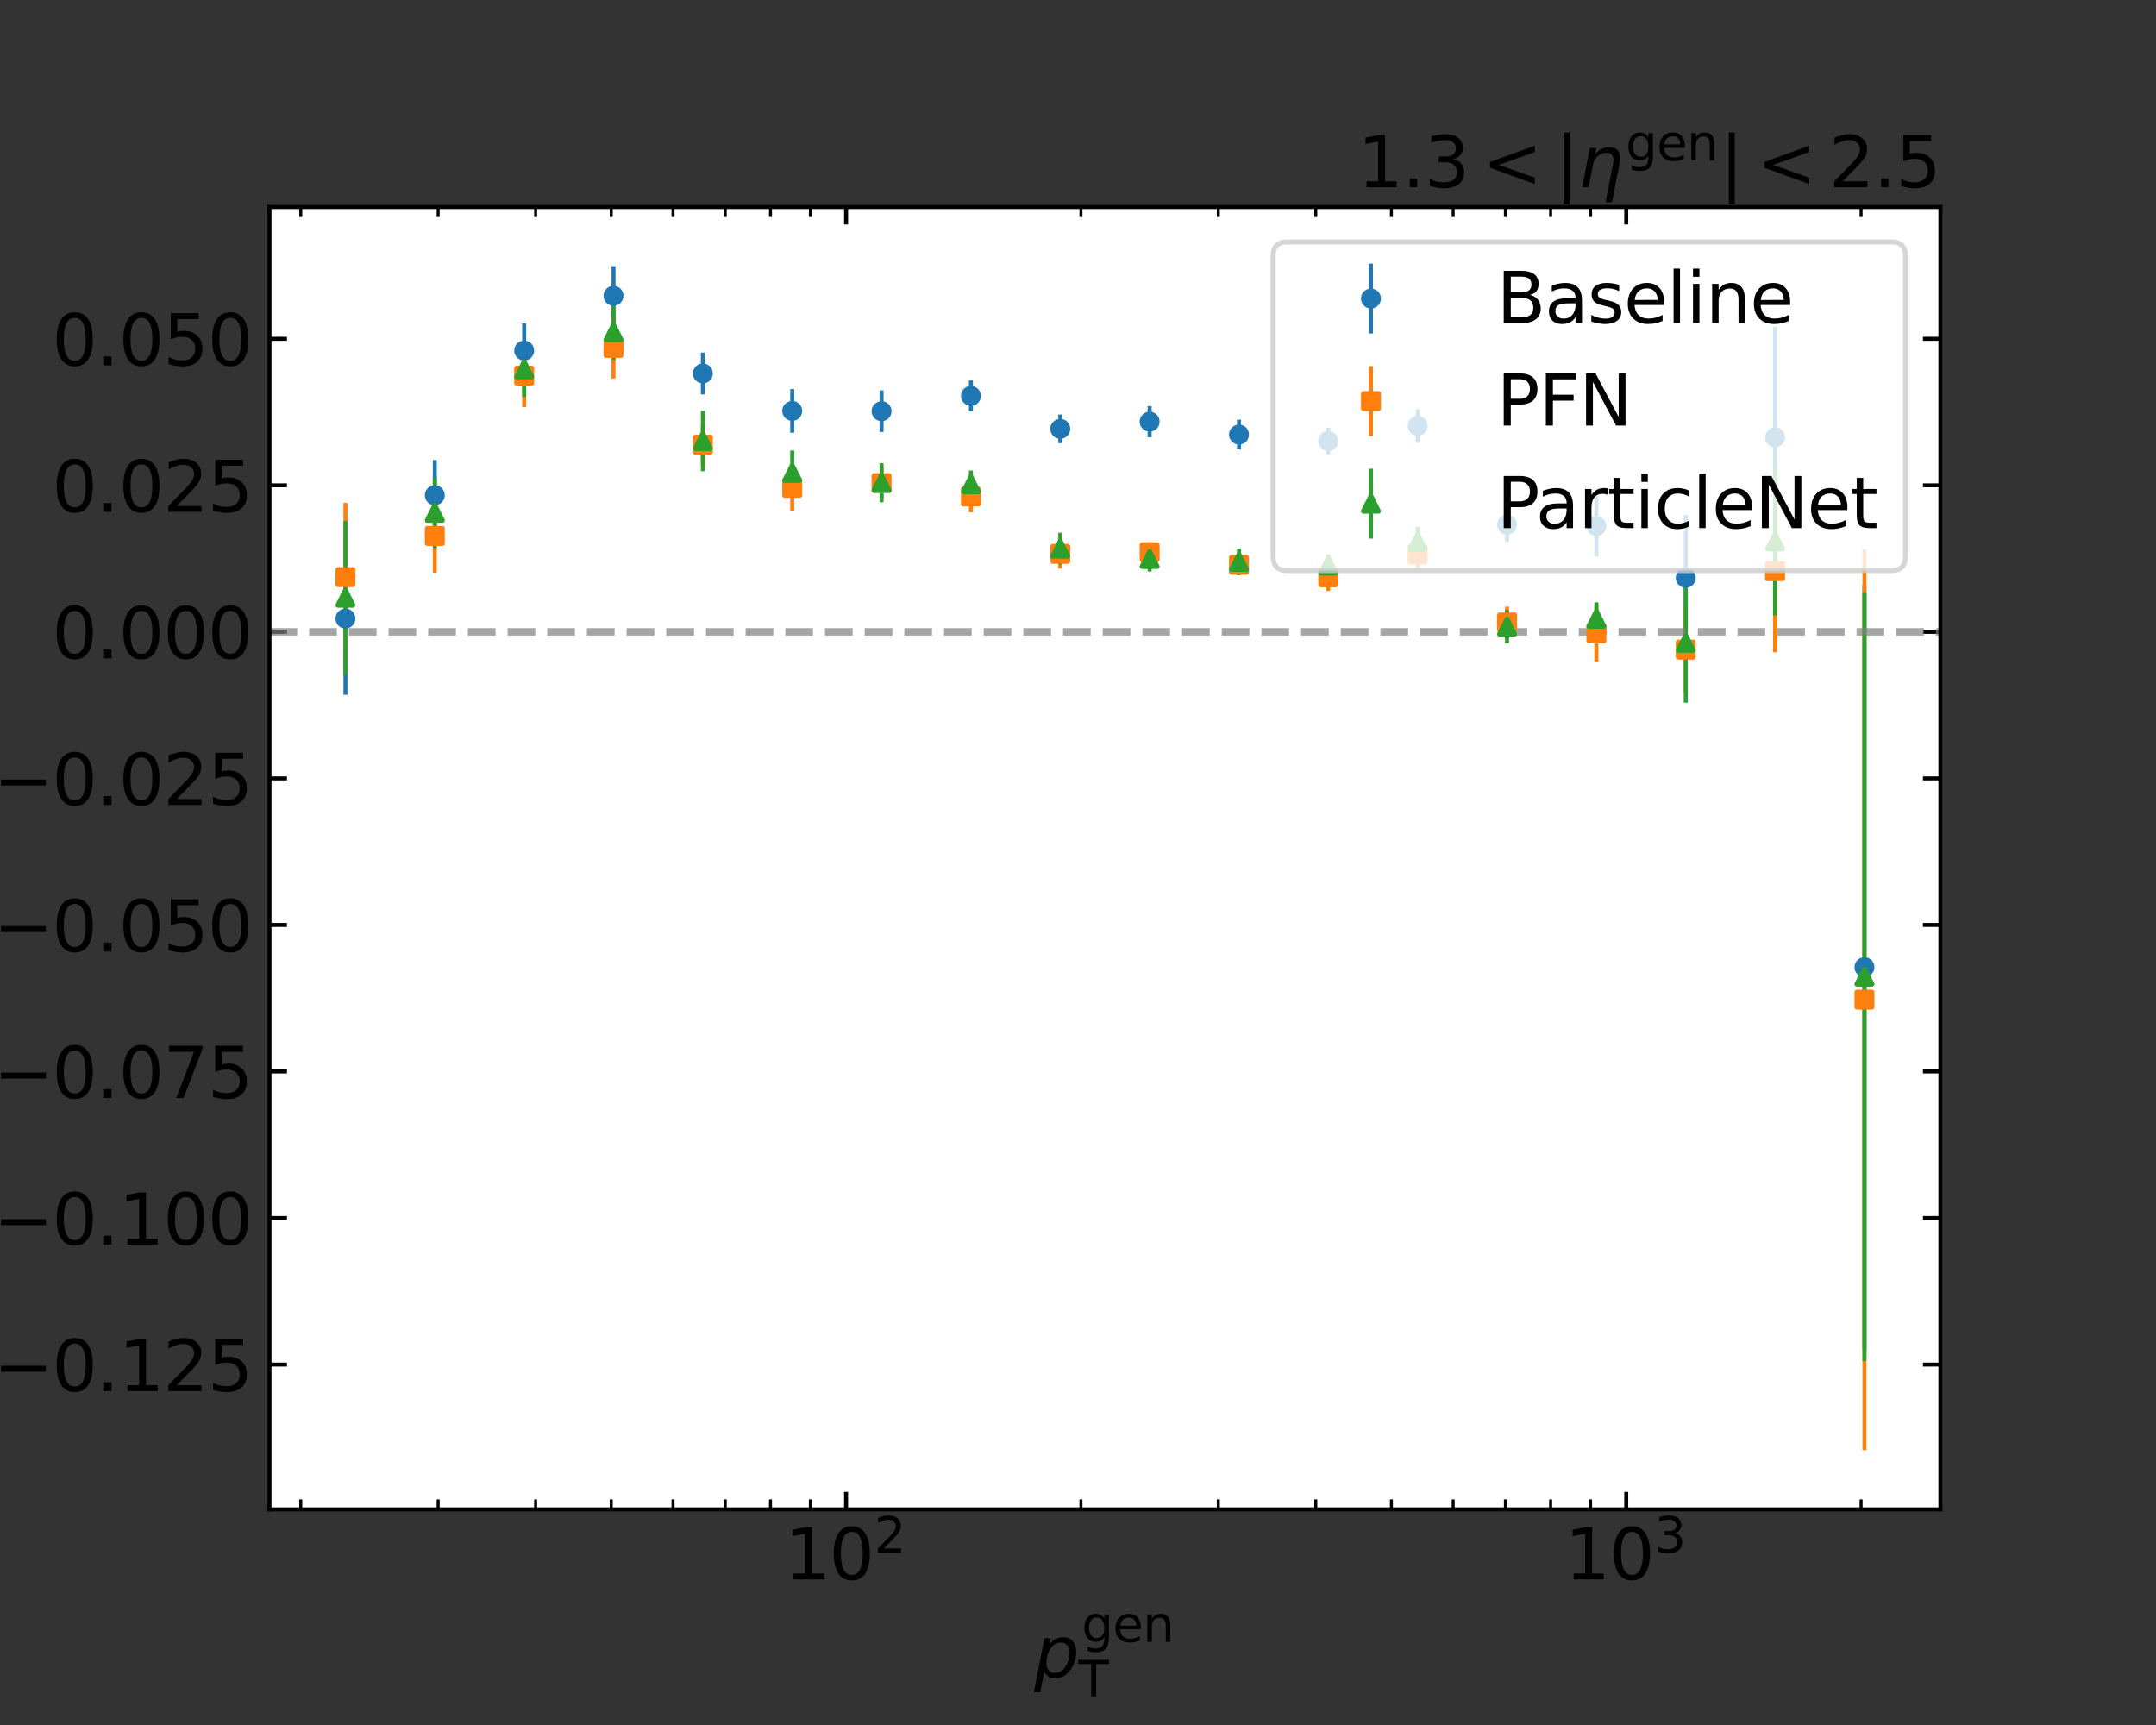<?xml version="1.0" encoding="utf-8" standalone="no"?>
<!DOCTYPE svg PUBLIC "-//W3C//DTD SVG 1.1//EN"
  "http://www.w3.org/Graphics/SVG/1.1/DTD/svg11.dtd">
<svg xmlns:xlink="http://www.w3.org/1999/xlink" width="432pt" height="345.6pt" viewBox="0 0 432 345.6" xmlns="http://www.w3.org/2000/svg" version="1.1">
 <rect x="0" y="0" width="432" height="345.6" fill="#333333" stroke="none"/>
 <defs>
  <style type="text/css">*{stroke-linejoin: round; stroke-linecap: butt}</style>
 </defs>
 <g id="figure_1">
  <g id="patch_1">
   <path d="M 0 345.6 
L 432 345.6 
L 432 0 
L 0 0 
L 0 345.6 
z
" style="fill: none"/>
  </g>
  <g id="axes_1">
   <g id="patch_2">
    <path d="M 54 302.4 
L 388.8 302.4 
L 388.8 41.472 
L 54 41.472 
z
" style="fill: #ffffff"/>
   </g>
   <g id="matplotlib.axis_1">
    <g id="xtick_1">
     <g id="line2d_1">
      <defs>
       <path id="m09bab85bec" d="M 0 0 
L 0 -3.5 
" style="stroke: #000000; stroke-width: 0.8"/>
      </defs>
      <g>
       <use xlink:href="#m09bab85bec" x="169.531" y="302.4" style="stroke: #000000; stroke-width: 0.8"/>
      </g>
     </g>
     <g id="line2d_2">
      <defs>
       <path id="mb0ff4ad915" d="M 0 0 
L 0 3.5 
" style="stroke: #000000; stroke-width: 0.8"/>
      </defs>
      <g>
       <use xlink:href="#mb0ff4ad915" x="169.531" y="41.472" style="stroke: #000000; stroke-width: 0.8"/>
      </g>
     </g>
     <g id="text_1">
      <!-- $\mathdefault{10^{2}}$ -->
      <g transform="translate(157.211 316.538)scale(0.14 -0.14)">
       <defs>
        <path id="DejaVuSans-31" d="M 794 531 
L 1825 531 
L 1825 4091 
L 703 3866 
L 703 4441 
L 1819 4666 
L 2450 4666 
L 2450 531 
L 3481 531 
L 3481 0 
L 794 0 
L 794 531 
z
" transform="scale(0.016)"/>
        <path id="DejaVuSans-30" d="M 2034 4250 
Q 1547 4250 1301 3770 
Q 1056 3291 1056 2328 
Q 1056 1369 1301 889 
Q 1547 409 2034 409 
Q 2525 409 2770 889 
Q 3016 1369 3016 2328 
Q 3016 3291 2770 3770 
Q 2525 4250 2034 4250 
z
M 2034 4750 
Q 2819 4750 3233 4129 
Q 3647 3509 3647 2328 
Q 3647 1150 3233 529 
Q 2819 -91 2034 -91 
Q 1250 -91 836 529 
Q 422 1150 422 2328 
Q 422 3509 836 4129 
Q 1250 4750 2034 4750 
z
" transform="scale(0.016)"/>
        <path id="DejaVuSans-32" d="M 1228 531 
L 3431 531 
L 3431 0 
L 469 0 
L 469 531 
Q 828 903 1448 1529 
Q 2069 2156 2228 2338 
Q 2531 2678 2651 2914 
Q 2772 3150 2772 3378 
Q 2772 3750 2511 3984 
Q 2250 4219 1831 4219 
Q 1534 4219 1204 4116 
Q 875 4013 500 3803 
L 500 4441 
Q 881 4594 1212 4672 
Q 1544 4750 1819 4750 
Q 2544 4750 2975 4387 
Q 3406 4025 3406 3419 
Q 3406 3131 3298 2873 
Q 3191 2616 2906 2266 
Q 2828 2175 2409 1742 
Q 1991 1309 1228 531 
z
" transform="scale(0.016)"/>
       </defs>
       <use xlink:href="#DejaVuSans-31" transform="translate(0 0.766)"/>
       <use xlink:href="#DejaVuSans-30" transform="translate(63.623 0.766)"/>
       <use xlink:href="#DejaVuSans-32" transform="translate(128.203 39.047)scale(0.7)"/>
      </g>
     </g>
    </g>
    <g id="xtick_2">
     <g id="line2d_3">
      <g>
       <use xlink:href="#m09bab85bec" x="325.853" y="302.4" style="stroke: #000000; stroke-width: 0.8"/>
      </g>
     </g>
     <g id="line2d_4">
      <g>
       <use xlink:href="#mb0ff4ad915" x="325.853" y="41.472" style="stroke: #000000; stroke-width: 0.8"/>
      </g>
     </g>
     <g id="text_2">
      <!-- $\mathdefault{10^{3}}$ -->
      <g transform="translate(313.533 316.538)scale(0.14 -0.14)">
       <defs>
        <path id="DejaVuSans-33" d="M 2597 2516 
Q 3050 2419 3304 2112 
Q 3559 1806 3559 1356 
Q 3559 666 3084 287 
Q 2609 -91 1734 -91 
Q 1441 -91 1130 -33 
Q 819 25 488 141 
L 488 750 
Q 750 597 1062 519 
Q 1375 441 1716 441 
Q 2309 441 2620 675 
Q 2931 909 2931 1356 
Q 2931 1769 2642 2001 
Q 2353 2234 1838 2234 
L 1294 2234 
L 1294 2753 
L 1863 2753 
Q 2328 2753 2575 2939 
Q 2822 3125 2822 3475 
Q 2822 3834 2567 4026 
Q 2313 4219 1838 4219 
Q 1578 4219 1281 4162 
Q 984 4106 628 3988 
L 628 4550 
Q 988 4650 1302 4700 
Q 1616 4750 1894 4750 
Q 2613 4750 3031 4423 
Q 3450 4097 3450 3541 
Q 3450 3153 3228 2886 
Q 3006 2619 2597 2516 
z
" transform="scale(0.016)"/>
       </defs>
       <use xlink:href="#DejaVuSans-31" transform="translate(0 0.766)"/>
       <use xlink:href="#DejaVuSans-30" transform="translate(63.623 0.766)"/>
       <use xlink:href="#DejaVuSans-33" transform="translate(128.203 39.047)scale(0.7)"/>
      </g>
     </g>
    </g>
    <g id="xtick_3">
     <g id="line2d_5">
      <defs>
       <path id="mc25a2bbc86" d="M 0 0 
L 0 -2 
" style="stroke: #000000; stroke-width: 0.6"/>
      </defs>
      <g>
       <use xlink:href="#mc25a2bbc86" x="60.266" y="302.4" style="stroke: #000000; stroke-width: 0.6"/>
      </g>
     </g>
     <g id="line2d_6">
      <defs>
       <path id="m1d272d5f78" d="M 0 0 
L 0 2 
" style="stroke: #000000; stroke-width: 0.6"/>
      </defs>
      <g>
       <use xlink:href="#m1d272d5f78" x="60.266" y="41.472" style="stroke: #000000; stroke-width: 0.6"/>
      </g>
     </g>
    </g>
    <g id="xtick_4">
     <g id="line2d_7">
      <g>
       <use xlink:href="#mc25a2bbc86" x="87.793" y="302.4" style="stroke: #000000; stroke-width: 0.6"/>
      </g>
     </g>
     <g id="line2d_8">
      <g>
       <use xlink:href="#m1d272d5f78" x="87.793" y="41.472" style="stroke: #000000; stroke-width: 0.6"/>
      </g>
     </g>
    </g>
    <g id="xtick_5">
     <g id="line2d_9">
      <g>
       <use xlink:href="#mc25a2bbc86" x="107.324" y="302.4" style="stroke: #000000; stroke-width: 0.6"/>
      </g>
     </g>
     <g id="line2d_10">
      <g>
       <use xlink:href="#m1d272d5f78" x="107.324" y="41.472" style="stroke: #000000; stroke-width: 0.6"/>
      </g>
     </g>
    </g>
    <g id="xtick_6">
     <g id="line2d_11">
      <g>
       <use xlink:href="#mc25a2bbc86" x="122.473" y="302.4" style="stroke: #000000; stroke-width: 0.6"/>
      </g>
     </g>
     <g id="line2d_12">
      <g>
       <use xlink:href="#m1d272d5f78" x="122.473" y="41.472" style="stroke: #000000; stroke-width: 0.6"/>
      </g>
     </g>
    </g>
    <g id="xtick_7">
     <g id="line2d_13">
      <g>
       <use xlink:href="#mc25a2bbc86" x="134.851" y="302.4" style="stroke: #000000; stroke-width: 0.6"/>
      </g>
     </g>
     <g id="line2d_14">
      <g>
       <use xlink:href="#m1d272d5f78" x="134.851" y="41.472" style="stroke: #000000; stroke-width: 0.6"/>
      </g>
     </g>
    </g>
    <g id="xtick_8">
     <g id="line2d_15">
      <g>
       <use xlink:href="#mc25a2bbc86" x="145.316" y="302.4" style="stroke: #000000; stroke-width: 0.6"/>
      </g>
     </g>
     <g id="line2d_16">
      <g>
       <use xlink:href="#m1d272d5f78" x="145.316" y="41.472" style="stroke: #000000; stroke-width: 0.6"/>
      </g>
     </g>
    </g>
    <g id="xtick_9">
     <g id="line2d_17">
      <g>
       <use xlink:href="#mc25a2bbc86" x="154.382" y="302.4" style="stroke: #000000; stroke-width: 0.6"/>
      </g>
     </g>
     <g id="line2d_18">
      <g>
       <use xlink:href="#m1d272d5f78" x="154.382" y="41.472" style="stroke: #000000; stroke-width: 0.6"/>
      </g>
     </g>
    </g>
    <g id="xtick_10">
     <g id="line2d_19">
      <g>
       <use xlink:href="#mc25a2bbc86" x="162.378" y="302.4" style="stroke: #000000; stroke-width: 0.6"/>
      </g>
     </g>
     <g id="line2d_20">
      <g>
       <use xlink:href="#m1d272d5f78" x="162.378" y="41.472" style="stroke: #000000; stroke-width: 0.6"/>
      </g>
     </g>
    </g>
    <g id="xtick_11">
     <g id="line2d_21">
      <g>
       <use xlink:href="#mc25a2bbc86" x="216.588" y="302.4" style="stroke: #000000; stroke-width: 0.6"/>
      </g>
     </g>
     <g id="line2d_22">
      <g>
       <use xlink:href="#m1d272d5f78" x="216.588" y="41.472" style="stroke: #000000; stroke-width: 0.6"/>
      </g>
     </g>
    </g>
    <g id="xtick_12">
     <g id="line2d_23">
      <g>
       <use xlink:href="#mc25a2bbc86" x="244.115" y="302.4" style="stroke: #000000; stroke-width: 0.6"/>
      </g>
     </g>
     <g id="line2d_24">
      <g>
       <use xlink:href="#m1d272d5f78" x="244.115" y="41.472" style="stroke: #000000; stroke-width: 0.6"/>
      </g>
     </g>
    </g>
    <g id="xtick_13">
     <g id="line2d_25">
      <g>
       <use xlink:href="#mc25a2bbc86" x="263.646" y="302.4" style="stroke: #000000; stroke-width: 0.6"/>
      </g>
     </g>
     <g id="line2d_26">
      <g>
       <use xlink:href="#m1d272d5f78" x="263.646" y="41.472" style="stroke: #000000; stroke-width: 0.6"/>
      </g>
     </g>
    </g>
    <g id="xtick_14">
     <g id="line2d_27">
      <g>
       <use xlink:href="#mc25a2bbc86" x="278.795" y="302.4" style="stroke: #000000; stroke-width: 0.6"/>
      </g>
     </g>
     <g id="line2d_28">
      <g>
       <use xlink:href="#m1d272d5f78" x="278.795" y="41.472" style="stroke: #000000; stroke-width: 0.6"/>
      </g>
     </g>
    </g>
    <g id="xtick_15">
     <g id="line2d_29">
      <g>
       <use xlink:href="#mc25a2bbc86" x="291.173" y="302.4" style="stroke: #000000; stroke-width: 0.6"/>
      </g>
     </g>
     <g id="line2d_30">
      <g>
       <use xlink:href="#m1d272d5f78" x="291.173" y="41.472" style="stroke: #000000; stroke-width: 0.6"/>
      </g>
     </g>
    </g>
    <g id="xtick_16">
     <g id="line2d_31">
      <g>
       <use xlink:href="#mc25a2bbc86" x="301.638" y="302.4" style="stroke: #000000; stroke-width: 0.6"/>
      </g>
     </g>
     <g id="line2d_32">
      <g>
       <use xlink:href="#m1d272d5f78" x="301.638" y="41.472" style="stroke: #000000; stroke-width: 0.6"/>
      </g>
     </g>
    </g>
    <g id="xtick_17">
     <g id="line2d_33">
      <g>
       <use xlink:href="#mc25a2bbc86" x="310.704" y="302.4" style="stroke: #000000; stroke-width: 0.6"/>
      </g>
     </g>
     <g id="line2d_34">
      <g>
       <use xlink:href="#m1d272d5f78" x="310.704" y="41.472" style="stroke: #000000; stroke-width: 0.6"/>
      </g>
     </g>
    </g>
    <g id="xtick_18">
     <g id="line2d_35">
      <g>
       <use xlink:href="#mc25a2bbc86" x="318.7" y="302.4" style="stroke: #000000; stroke-width: 0.6"/>
      </g>
     </g>
     <g id="line2d_36">
      <g>
       <use xlink:href="#m1d272d5f78" x="318.7" y="41.472" style="stroke: #000000; stroke-width: 0.6"/>
      </g>
     </g>
    </g>
    <g id="xtick_19">
     <g id="line2d_37">
      <g>
       <use xlink:href="#mc25a2bbc86" x="372.91" y="302.4" style="stroke: #000000; stroke-width: 0.6"/>
      </g>
     </g>
     <g id="line2d_38">
      <g>
       <use xlink:href="#m1d272d5f78" x="372.91" y="41.472" style="stroke: #000000; stroke-width: 0.6"/>
      </g>
     </g>
    </g>
    <g id="text_3">
     <!-- $p_\mathrm{T}^\mathrm{gen}$ -->
     <g transform="translate(207.19 336.049)scale(0.14 -0.14)">
      <defs>
       <path id="DejaVuSans-Oblique-70" d="M 3175 2156 
Q 3175 2616 2975 2859 
Q 2775 3103 2400 3103 
Q 2144 3103 1911 2972 
Q 1678 2841 1497 2591 
Q 1319 2344 1212 1994 
Q 1106 1644 1106 1300 
Q 1106 863 1306 627 
Q 1506 391 1875 391 
Q 2147 391 2380 519 
Q 2613 647 2778 891 
Q 2956 1147 3065 1494 
Q 3175 1841 3175 2156 
z
M 1394 2969 
Q 1625 3272 1939 3428 
Q 2253 3584 2638 3584 
Q 3175 3584 3472 3232 
Q 3769 2881 3769 2247 
Q 3769 1728 3584 1258 
Q 3400 788 3053 416 
Q 2822 169 2531 39 
Q 2241 -91 1919 -91 
Q 1547 -91 1294 64 
Q 1041 219 916 525 
L 556 -1331 
L -19 -1331 
L 922 3500 
L 1497 3500 
L 1394 2969 
z
" transform="scale(0.016)"/>
       <path id="DejaVuSans-67" d="M 2906 1791 
Q 2906 2416 2648 2759 
Q 2391 3103 1925 3103 
Q 1463 3103 1205 2759 
Q 947 2416 947 1791 
Q 947 1169 1205 825 
Q 1463 481 1925 481 
Q 2391 481 2648 825 
Q 2906 1169 2906 1791 
z
M 3481 434 
Q 3481 -459 3084 -895 
Q 2688 -1331 1869 -1331 
Q 1566 -1331 1297 -1286 
Q 1028 -1241 775 -1147 
L 775 -588 
Q 1028 -725 1275 -790 
Q 1522 -856 1778 -856 
Q 2344 -856 2625 -561 
Q 2906 -266 2906 331 
L 2906 616 
Q 2728 306 2450 153 
Q 2172 0 1784 0 
Q 1141 0 747 490 
Q 353 981 353 1791 
Q 353 2603 747 3093 
Q 1141 3584 1784 3584 
Q 2172 3584 2450 3431 
Q 2728 3278 2906 2969 
L 2906 3500 
L 3481 3500 
L 3481 434 
z
" transform="scale(0.016)"/>
       <path id="DejaVuSans-65" d="M 3597 1894 
L 3597 1613 
L 953 1613 
Q 991 1019 1311 708 
Q 1631 397 2203 397 
Q 2534 397 2845 478 
Q 3156 559 3463 722 
L 3463 178 
Q 3153 47 2828 -22 
Q 2503 -91 2169 -91 
Q 1331 -91 842 396 
Q 353 884 353 1716 
Q 353 2575 817 3079 
Q 1281 3584 2069 3584 
Q 2775 3584 3186 3129 
Q 3597 2675 3597 1894 
z
M 3022 2063 
Q 3016 2534 2758 2815 
Q 2500 3097 2075 3097 
Q 1594 3097 1305 2825 
Q 1016 2553 972 2059 
L 3022 2063 
z
" transform="scale(0.016)"/>
       <path id="DejaVuSans-6e" d="M 3513 2113 
L 3513 0 
L 2938 0 
L 2938 2094 
Q 2938 2591 2744 2837 
Q 2550 3084 2163 3084 
Q 1697 3084 1428 2787 
Q 1159 2491 1159 1978 
L 1159 0 
L 581 0 
L 581 3500 
L 1159 3500 
L 1159 2956 
Q 1366 3272 1645 3428 
Q 1925 3584 2291 3584 
Q 2894 3584 3203 3211 
Q 3513 2838 3513 2113 
z
" transform="scale(0.016)"/>
       <path id="DejaVuSans-54" d="M -19 4666 
L 3928 4666 
L 3928 4134 
L 2272 4134 
L 2272 0 
L 1638 0 
L 1638 4134 
L -19 4134 
L -19 4666 
z
" transform="scale(0.016)"/>
      </defs>
      <use xlink:href="#DejaVuSans-Oblique-70" transform="translate(0 0.052)"/>
      <use xlink:href="#DejaVuSans-67" transform="translate(68.126 50.8)scale(0.7)"/>
      <use xlink:href="#DejaVuSans-65" transform="translate(112.56 50.8)scale(0.7)"/>
      <use xlink:href="#DejaVuSans-6e" transform="translate(155.626 50.8)scale(0.7)"/>
      <use xlink:href="#DejaVuSans-54" transform="translate(63.477 -27.292)scale(0.7)"/>
     </g>
    </g>
   </g>
   <g id="matplotlib.axis_2">
    <g id="ytick_1">
     <g id="line2d_39">
      <defs>
       <path id="m3175c98151" d="M 0 0 
L 3.5 0 
" style="stroke: #000000; stroke-width: 0.8"/>
      </defs>
      <g>
       <use xlink:href="#m3175c98151" x="54" y="273.389" style="stroke: #000000; stroke-width: 0.8"/>
      </g>
     </g>
     <g id="line2d_40">
      <defs>
       <path id="m5fbaf0e16b" d="M 0 0 
L -3.5 0 
" style="stroke: #000000; stroke-width: 0.8"/>
      </defs>
      <g>
       <use xlink:href="#m5fbaf0e16b" x="388.8" y="273.389" style="stroke: #000000; stroke-width: 0.8"/>
      </g>
     </g>
     <g id="text_4">
      <!-- −0.125 -->
      <g transform="translate(-1.311 278.708)scale(0.14 -0.14)">
       <defs>
        <path id="DejaVuSans-2212" d="M 678 2272 
L 4684 2272 
L 4684 1741 
L 678 1741 
L 678 2272 
z
" transform="scale(0.016)"/>
        <path id="DejaVuSans-2e" d="M 684 794 
L 1344 794 
L 1344 0 
L 684 0 
L 684 794 
z
" transform="scale(0.016)"/>
        <path id="DejaVuSans-35" d="M 691 4666 
L 3169 4666 
L 3169 4134 
L 1269 4134 
L 1269 2991 
Q 1406 3038 1543 3061 
Q 1681 3084 1819 3084 
Q 2600 3084 3056 2656 
Q 3513 2228 3513 1497 
Q 3513 744 3044 326 
Q 2575 -91 1722 -91 
Q 1428 -91 1123 -41 
Q 819 9 494 109 
L 494 744 
Q 775 591 1075 516 
Q 1375 441 1709 441 
Q 2250 441 2565 725 
Q 2881 1009 2881 1497 
Q 2881 1984 2565 2268 
Q 2250 2553 1709 2553 
Q 1456 2553 1204 2497 
Q 953 2441 691 2322 
L 691 4666 
z
" transform="scale(0.016)"/>
       </defs>
       <use xlink:href="#DejaVuSans-2212"/>
       <use xlink:href="#DejaVuSans-30" x="83.789"/>
       <use xlink:href="#DejaVuSans-2e" x="147.412"/>
       <use xlink:href="#DejaVuSans-31" x="179.199"/>
       <use xlink:href="#DejaVuSans-32" x="242.822"/>
       <use xlink:href="#DejaVuSans-35" x="306.445"/>
      </g>
     </g>
    </g>
    <g id="ytick_2">
     <g id="line2d_41">
      <g>
       <use xlink:href="#m3175c98151" x="54" y="244.03" style="stroke: #000000; stroke-width: 0.8"/>
      </g>
     </g>
     <g id="line2d_42">
      <g>
       <use xlink:href="#m5fbaf0e16b" x="388.8" y="244.03" style="stroke: #000000; stroke-width: 0.8"/>
      </g>
     </g>
     <g id="text_5">
      <!-- −0.100 -->
      <g transform="translate(-1.311 249.349)scale(0.14 -0.14)">
       <use xlink:href="#DejaVuSans-2212"/>
       <use xlink:href="#DejaVuSans-30" x="83.789"/>
       <use xlink:href="#DejaVuSans-2e" x="147.412"/>
       <use xlink:href="#DejaVuSans-31" x="179.199"/>
       <use xlink:href="#DejaVuSans-30" x="242.822"/>
       <use xlink:href="#DejaVuSans-30" x="306.445"/>
      </g>
     </g>
    </g>
    <g id="ytick_3">
     <g id="line2d_43">
      <g>
       <use xlink:href="#m3175c98151" x="54" y="214.671" style="stroke: #000000; stroke-width: 0.8"/>
      </g>
     </g>
     <g id="line2d_44">
      <g>
       <use xlink:href="#m5fbaf0e16b" x="388.8" y="214.671" style="stroke: #000000; stroke-width: 0.8"/>
      </g>
     </g>
     <g id="text_6">
      <!-- −0.075 -->
      <g transform="translate(-1.311 219.99)scale(0.14 -0.14)">
       <defs>
        <path id="DejaVuSans-37" d="M 525 4666 
L 3525 4666 
L 3525 4397 
L 1831 0 
L 1172 0 
L 2766 4134 
L 525 4134 
L 525 4666 
z
" transform="scale(0.016)"/>
       </defs>
       <use xlink:href="#DejaVuSans-2212"/>
       <use xlink:href="#DejaVuSans-30" x="83.789"/>
       <use xlink:href="#DejaVuSans-2e" x="147.412"/>
       <use xlink:href="#DejaVuSans-30" x="179.199"/>
       <use xlink:href="#DejaVuSans-37" x="242.822"/>
       <use xlink:href="#DejaVuSans-35" x="306.445"/>
      </g>
     </g>
    </g>
    <g id="ytick_4">
     <g id="line2d_45">
      <g>
       <use xlink:href="#m3175c98151" x="54" y="185.312" style="stroke: #000000; stroke-width: 0.8"/>
      </g>
     </g>
     <g id="line2d_46">
      <g>
       <use xlink:href="#m5fbaf0e16b" x="388.8" y="185.312" style="stroke: #000000; stroke-width: 0.8"/>
      </g>
     </g>
     <g id="text_7">
      <!-- −0.050 -->
      <g transform="translate(-1.311 190.631)scale(0.14 -0.14)">
       <use xlink:href="#DejaVuSans-2212"/>
       <use xlink:href="#DejaVuSans-30" x="83.789"/>
       <use xlink:href="#DejaVuSans-2e" x="147.412"/>
       <use xlink:href="#DejaVuSans-30" x="179.199"/>
       <use xlink:href="#DejaVuSans-35" x="242.822"/>
       <use xlink:href="#DejaVuSans-30" x="306.445"/>
      </g>
     </g>
    </g>
    <g id="ytick_5">
     <g id="line2d_47">
      <g>
       <use xlink:href="#m3175c98151" x="54" y="155.954" style="stroke: #000000; stroke-width: 0.8"/>
      </g>
     </g>
     <g id="line2d_48">
      <g>
       <use xlink:href="#m5fbaf0e16b" x="388.8" y="155.954" style="stroke: #000000; stroke-width: 0.8"/>
      </g>
     </g>
     <g id="text_8">
      <!-- −0.025 -->
      <g transform="translate(-1.311 161.273)scale(0.14 -0.14)">
       <use xlink:href="#DejaVuSans-2212"/>
       <use xlink:href="#DejaVuSans-30" x="83.789"/>
       <use xlink:href="#DejaVuSans-2e" x="147.412"/>
       <use xlink:href="#DejaVuSans-30" x="179.199"/>
       <use xlink:href="#DejaVuSans-32" x="242.822"/>
       <use xlink:href="#DejaVuSans-35" x="306.445"/>
      </g>
     </g>
    </g>
    <g id="ytick_6">
     <g id="line2d_49">
      <g>
       <use xlink:href="#m3175c98151" x="54" y="126.595" style="stroke: #000000; stroke-width: 0.8"/>
      </g>
     </g>
     <g id="line2d_50">
      <g>
       <use xlink:href="#m5fbaf0e16b" x="388.8" y="126.595" style="stroke: #000000; stroke-width: 0.8"/>
      </g>
     </g>
     <g id="text_9">
      <!-- 0.000 -->
      <g transform="translate(10.421 131.914)scale(0.14 -0.14)">
       <use xlink:href="#DejaVuSans-30"/>
       <use xlink:href="#DejaVuSans-2e" x="63.623"/>
       <use xlink:href="#DejaVuSans-30" x="95.41"/>
       <use xlink:href="#DejaVuSans-30" x="159.033"/>
       <use xlink:href="#DejaVuSans-30" x="222.656"/>
      </g>
     </g>
    </g>
    <g id="ytick_7">
     <g id="line2d_51">
      <g>
       <use xlink:href="#m3175c98151" x="54" y="97.236" style="stroke: #000000; stroke-width: 0.8"/>
      </g>
     </g>
     <g id="line2d_52">
      <g>
       <use xlink:href="#m5fbaf0e16b" x="388.8" y="97.236" style="stroke: #000000; stroke-width: 0.8"/>
      </g>
     </g>
     <g id="text_10">
      <!-- 0.025 -->
      <g transform="translate(10.421 102.555)scale(0.14 -0.14)">
       <use xlink:href="#DejaVuSans-30"/>
       <use xlink:href="#DejaVuSans-2e" x="63.623"/>
       <use xlink:href="#DejaVuSans-30" x="95.41"/>
       <use xlink:href="#DejaVuSans-32" x="159.033"/>
       <use xlink:href="#DejaVuSans-35" x="222.656"/>
      </g>
     </g>
    </g>
    <g id="ytick_8">
     <g id="line2d_53">
      <g>
       <use xlink:href="#m3175c98151" x="54" y="67.877" style="stroke: #000000; stroke-width: 0.8"/>
      </g>
     </g>
     <g id="line2d_54">
      <g>
       <use xlink:href="#m5fbaf0e16b" x="388.8" y="67.877" style="stroke: #000000; stroke-width: 0.8"/>
      </g>
     </g>
     <g id="text_11">
      <!-- 0.050 -->
      <g transform="translate(10.421 73.196)scale(0.14 -0.14)">
       <use xlink:href="#DejaVuSans-30"/>
       <use xlink:href="#DejaVuSans-2e" x="63.623"/>
       <use xlink:href="#DejaVuSans-30" x="95.41"/>
       <use xlink:href="#DejaVuSans-35" x="159.033"/>
       <use xlink:href="#DejaVuSans-30" x="222.656"/>
      </g>
     </g>
    </g>
    <g id="text_12">
     <!-- $R_{uds}-R_{g}$ -->
     <g transform="translate(-9.651 202.526)rotate(-90)scale(0.14 -0.14)">
      <defs>
       <path id="DejaVuSans-Oblique-52" d="M 1613 4147 
L 1294 2491 
L 2106 2491 
Q 2584 2491 2879 2755 
Q 3175 3019 3175 3444 
Q 3175 3784 2976 3965 
Q 2778 4147 2406 4147 
L 1613 4147 
z
M 2772 2241 
Q 2972 2194 3105 2009 
Q 3238 1825 3413 1275 
L 3809 0 
L 3144 0 
L 2778 1197 
Q 2638 1659 2453 1815 
Q 2269 1972 1888 1972 
L 1191 1972 
L 806 0 
L 172 0 
L 1081 4666 
L 2503 4666 
Q 3150 4666 3495 4373 
Q 3841 4081 3841 3531 
Q 3841 3044 3547 2687 
Q 3253 2331 2772 2241 
z
" transform="scale(0.016)"/>
       <path id="DejaVuSans-Oblique-75" d="M 428 1388 
L 838 3500 
L 1416 3500 
L 1006 1409 
Q 975 1256 961 1147 
Q 947 1038 947 966 
Q 947 700 1109 554 
Q 1272 409 1569 409 
Q 2031 409 2368 721 
Q 2706 1034 2809 1563 
L 3194 3500 
L 3769 3500 
L 3091 0 
L 2516 0 
L 2631 550 
Q 2388 244 2052 76 
Q 1716 -91 1338 -91 
Q 878 -91 622 161 
Q 366 413 366 863 
Q 366 956 381 1097 
Q 397 1238 428 1388 
z
" transform="scale(0.016)"/>
       <path id="DejaVuSans-Oblique-64" d="M 2675 525 
Q 2444 222 2128 65 
Q 1813 -91 1428 -91 
Q 903 -91 598 267 
Q 294 625 294 1247 
Q 294 1766 478 2236 
Q 663 2706 1013 3078 
Q 1244 3325 1534 3454 
Q 1825 3584 2144 3584 
Q 2481 3584 2739 3421 
Q 2997 3259 3138 2956 
L 3513 4863 
L 4091 4863 
L 3144 0 
L 2566 0 
L 2675 525 
z
M 891 1350 
Q 891 897 1095 644 
Q 1300 391 1663 391 
Q 1931 391 2161 520 
Q 2391 650 2566 903 
Q 2750 1166 2856 1509 
Q 2963 1853 2963 2188 
Q 2963 2622 2758 2865 
Q 2553 3109 2194 3109 
Q 1922 3109 1687 2981 
Q 1453 2853 1288 2613 
Q 1106 2353 998 2009 
Q 891 1666 891 1350 
z
" transform="scale(0.016)"/>
       <path id="DejaVuSans-Oblique-73" d="M 3200 3397 
L 3091 2853 
Q 2863 2978 2609 3040 
Q 2356 3103 2088 3103 
Q 1634 3103 1373 2948 
Q 1113 2794 1113 2528 
Q 1113 2219 1719 2053 
Q 1766 2041 1788 2034 
L 1972 1978 
Q 2547 1819 2739 1644 
Q 2931 1469 2931 1166 
Q 2931 609 2489 259 
Q 2047 -91 1331 -91 
Q 1053 -91 747 -37 
Q 441 16 72 128 
L 184 722 
Q 500 559 806 475 
Q 1113 391 1394 391 
Q 1816 391 2080 572 
Q 2344 753 2344 1031 
Q 2344 1331 1650 1516 
L 1591 1531 
L 1394 1581 
Q 956 1697 753 1886 
Q 550 2075 550 2369 
Q 550 2928 970 3256 
Q 1391 3584 2113 3584 
Q 2397 3584 2667 3537 
Q 2938 3491 3200 3397 
z
" transform="scale(0.016)"/>
       <path id="DejaVuSans-Oblique-67" d="M 3816 3500 
L 3219 434 
Q 3047 -456 2561 -893 
Q 2075 -1331 1253 -1331 
Q 950 -1331 690 -1286 
Q 431 -1241 206 -1147 
L 313 -588 
Q 525 -725 762 -790 
Q 1000 -856 1269 -856 
Q 1816 -856 2167 -557 
Q 2519 -259 2631 300 
L 2681 563 
Q 2441 288 2122 144 
Q 1803 0 1434 0 
Q 903 0 598 351 
Q 294 703 294 1319 
Q 294 1803 478 2267 
Q 663 2731 997 3091 
Q 1219 3328 1514 3456 
Q 1809 3584 2131 3584 
Q 2484 3584 2746 3420 
Q 3009 3256 3138 2956 
L 3238 3500 
L 3816 3500 
z
M 2950 2216 
Q 2950 2641 2750 2872 
Q 2550 3103 2181 3103 
Q 1953 3103 1747 3012 
Q 1541 2922 1394 2759 
Q 1156 2491 1023 2127 
Q 891 1763 891 1375 
Q 891 944 1092 712 
Q 1294 481 1672 481 
Q 2219 481 2584 976 
Q 2950 1472 2950 2216 
z
" transform="scale(0.016)"/>
      </defs>
      <use xlink:href="#DejaVuSans-Oblique-52" transform="translate(0 0.094)"/>
      <use xlink:href="#DejaVuSans-Oblique-75" transform="translate(69.482 -16.312)scale(0.7)"/>
      <use xlink:href="#DejaVuSans-Oblique-64" transform="translate(113.848 -16.312)scale(0.7)"/>
      <use xlink:href="#DejaVuSans-Oblique-73" transform="translate(158.281 -16.312)scale(0.7)"/>
      <use xlink:href="#DejaVuSans-2212" transform="translate(216.968 0.094)"/>
      <use xlink:href="#DejaVuSans-Oblique-52" transform="translate(320.239 0.094)"/>
      <use xlink:href="#DejaVuSans-Oblique-67" transform="translate(389.722 -16.312)scale(0.7)"/>
     </g>
    </g>
   </g>
   <g id="LineCollection_1">
    <path d="M 69.218 139.213 
L 69.218 108.651 
" clip-path="url(#p32cfce4244)" style="fill: none; stroke: #1f77b4; stroke-width: 0.8"/>
    <path d="M 87.122 106.28 
L 87.122 92.163 
" clip-path="url(#p32cfce4244)" style="fill: none; stroke: #1f77b4; stroke-width: 0.8"/>
    <path d="M 105.026 75.659 
L 105.026 64.816 
" clip-path="url(#p32cfce4244)" style="fill: none; stroke: #1f77b4; stroke-width: 0.8"/>
    <path d="M 122.929 65.188 
L 122.929 53.332 
" clip-path="url(#p32cfce4244)" style="fill: none; stroke: #1f77b4; stroke-width: 0.8"/>
    <path d="M 140.833 79.01 
L 140.833 70.639 
" clip-path="url(#p32cfce4244)" style="fill: none; stroke: #1f77b4; stroke-width: 0.8"/>
    <path d="M 158.737 86.705 
L 158.737 77.949 
" clip-path="url(#p32cfce4244)" style="fill: none; stroke: #1f77b4; stroke-width: 0.8"/>
    <path d="M 176.641 86.551 
L 176.641 78.222 
" clip-path="url(#p32cfce4244)" style="fill: none; stroke: #1f77b4; stroke-width: 0.8"/>
    <path d="M 194.544 82.41 
L 194.544 76.226 
" clip-path="url(#p32cfce4244)" style="fill: none; stroke: #1f77b4; stroke-width: 0.8"/>
    <path d="M 212.448 88.789 
L 212.448 83.048 
" clip-path="url(#p32cfce4244)" style="fill: none; stroke: #1f77b4; stroke-width: 0.8"/>
    <path d="M 230.352 87.603 
L 230.352 81.351 
" clip-path="url(#p32cfce4244)" style="fill: none; stroke: #1f77b4; stroke-width: 0.8"/>
    <path d="M 248.256 90.052 
L 248.256 84.083 
" clip-path="url(#p32cfce4244)" style="fill: none; stroke: #1f77b4; stroke-width: 0.8"/>
    <path d="M 266.159 91.028 
L 266.159 85.676 
" clip-path="url(#p32cfce4244)" style="fill: none; stroke: #1f77b4; stroke-width: 0.8"/>
    <path d="M 284.063 88.68 
L 284.063 81.969 
" clip-path="url(#p32cfce4244)" style="fill: none; stroke: #1f77b4; stroke-width: 0.8"/>
    <path d="M 301.967 108.509 
L 301.967 101.714 
" clip-path="url(#p32cfce4244)" style="fill: none; stroke: #1f77b4; stroke-width: 0.8"/>
    <path d="M 319.871 111.482 
L 319.871 99.324 
" clip-path="url(#p32cfce4244)" style="fill: none; stroke: #1f77b4; stroke-width: 0.8"/>
    <path d="M 337.774 128.354 
L 337.774 103.188 
" clip-path="url(#p32cfce4244)" style="fill: none; stroke: #1f77b4; stroke-width: 0.8"/>
    <path d="M 355.678 109.816 
L 355.678 65.448 
" clip-path="url(#p32cfce4244)" style="fill: none; stroke: #1f77b4; stroke-width: 0.8"/>
    <path d="M 373.582 270.279 
L 373.582 117.278 
" clip-path="url(#p32cfce4244)" style="fill: none; stroke: #1f77b4; stroke-width: 0.8"/>
    <path clip-path="url(#p32cfce4244)" style="fill: none; stroke: #1f77b4; stroke-width: 0.8"/>
   </g>
   <g id="LineCollection_2">
    <path d="M 69.218 130.497 
L 69.218 100.764 
" clip-path="url(#p32cfce4244)" style="fill: none; stroke: #ff7f0e; stroke-width: 0.8"/>
    <path d="M 87.122 114.751 
L 87.122 99.987 
" clip-path="url(#p32cfce4244)" style="fill: none; stroke: #ff7f0e; stroke-width: 0.8"/>
    <path d="M 105.026 81.553 
L 105.026 68.991 
" clip-path="url(#p32cfce4244)" style="fill: none; stroke: #ff7f0e; stroke-width: 0.8"/>
    <path d="M 122.929 75.838 
L 122.929 63.553 
" clip-path="url(#p32cfce4244)" style="fill: none; stroke: #ff7f0e; stroke-width: 0.8"/>
    <path d="M 140.833 93.273 
L 140.833 84.901 
" clip-path="url(#p32cfce4244)" style="fill: none; stroke: #ff7f0e; stroke-width: 0.8"/>
    <path d="M 158.737 102.321 
L 158.737 93.15 
" clip-path="url(#p32cfce4244)" style="fill: none; stroke: #ff7f0e; stroke-width: 0.8"/>
    <path d="M 176.641 99.891 
L 176.641 93.727 
" clip-path="url(#p32cfce4244)" style="fill: none; stroke: #ff7f0e; stroke-width: 0.8"/>
    <path d="M 194.544 102.622 
L 194.544 96.302 
" clip-path="url(#p32cfce4244)" style="fill: none; stroke: #ff7f0e; stroke-width: 0.8"/>
    <path d="M 212.448 113.907 
L 212.448 108.019 
" clip-path="url(#p32cfce4244)" style="fill: none; stroke: #ff7f0e; stroke-width: 0.8"/>
    <path d="M 230.352 112.653 
L 230.352 108.63 
" clip-path="url(#p32cfce4244)" style="fill: none; stroke: #ff7f0e; stroke-width: 0.8"/>
    <path d="M 248.256 115.213 
L 248.256 111.118 
" clip-path="url(#p32cfce4244)" style="fill: none; stroke: #ff7f0e; stroke-width: 0.8"/>
    <path d="M 266.159 118.406 
L 266.159 112.927 
" clip-path="url(#p32cfce4244)" style="fill: none; stroke: #ff7f0e; stroke-width: 0.8"/>
    <path d="M 284.063 113.968 
L 284.063 108.184 
" clip-path="url(#p32cfce4244)" style="fill: none; stroke: #ff7f0e; stroke-width: 0.8"/>
    <path d="M 301.967 127.888 
L 301.967 121.546 
" clip-path="url(#p32cfce4244)" style="fill: none; stroke: #ff7f0e; stroke-width: 0.8"/>
    <path d="M 319.871 132.568 
L 319.871 121.248 
" clip-path="url(#p32cfce4244)" style="fill: none; stroke: #ff7f0e; stroke-width: 0.8"/>
    <path d="M 337.774 138.667 
L 337.774 121.647 
" clip-path="url(#p32cfce4244)" style="fill: none; stroke: #ff7f0e; stroke-width: 0.8"/>
    <path d="M 355.678 130.696 
L 355.678 98.169 
" clip-path="url(#p32cfce4244)" style="fill: none; stroke: #ff7f0e; stroke-width: 0.8"/>
    <path d="M 373.582 290.54 
L 373.582 110.01 
" clip-path="url(#p32cfce4244)" style="fill: none; stroke: #ff7f0e; stroke-width: 0.8"/>
    <path clip-path="url(#p32cfce4244)" style="fill: none; stroke: #ff7f0e; stroke-width: 0.8"/>
   </g>
   <g id="LineCollection_3">
    <path d="M 69.218 135.156 
L 69.218 104.347 
" clip-path="url(#p32cfce4244)" style="fill: none; stroke: #2ca02c; stroke-width: 0.8"/>
    <path d="M 87.122 109.784 
L 87.122 95.705 
" clip-path="url(#p32cfce4244)" style="fill: none; stroke: #2ca02c; stroke-width: 0.8"/>
    <path d="M 105.026 79.561 
L 105.026 68.42 
" clip-path="url(#p32cfce4244)" style="fill: none; stroke: #2ca02c; stroke-width: 0.8"/>
    <path d="M 122.929 72.039 
L 122.929 61.066 
" clip-path="url(#p32cfce4244)" style="fill: none; stroke: #2ca02c; stroke-width: 0.8"/>
    <path d="M 140.833 94.402 
L 140.833 82.324 
" clip-path="url(#p32cfce4244)" style="fill: none; stroke: #2ca02c; stroke-width: 0.8"/>
    <path d="M 158.737 99.246 
L 158.737 90.253 
" clip-path="url(#p32cfce4244)" style="fill: none; stroke: #2ca02c; stroke-width: 0.8"/>
    <path d="M 176.641 100.636 
L 176.641 92.804 
" clip-path="url(#p32cfce4244)" style="fill: none; stroke: #2ca02c; stroke-width: 0.8"/>
    <path d="M 194.544 99.781 
L 194.544 94.266 
" clip-path="url(#p32cfce4244)" style="fill: none; stroke: #2ca02c; stroke-width: 0.8"/>
    <path d="M 212.448 113.101 
L 212.448 106.727 
" clip-path="url(#p32cfce4244)" style="fill: none; stroke: #2ca02c; stroke-width: 0.8"/>
    <path d="M 230.352 114.494 
L 230.352 109.495 
" clip-path="url(#p32cfce4244)" style="fill: none; stroke: #2ca02c; stroke-width: 0.8"/>
    <path d="M 248.256 115.246 
L 248.256 109.919 
" clip-path="url(#p32cfce4244)" style="fill: none; stroke: #2ca02c; stroke-width: 0.8"/>
    <path d="M 266.159 115.563 
L 266.159 111.068 
" clip-path="url(#p32cfce4244)" style="fill: none; stroke: #2ca02c; stroke-width: 0.8"/>
    <path d="M 284.063 111.615 
L 284.063 105.561 
" clip-path="url(#p32cfce4244)" style="fill: none; stroke: #2ca02c; stroke-width: 0.8"/>
    <path d="M 301.967 128.856 
L 301.967 122.242 
" clip-path="url(#p32cfce4244)" style="fill: none; stroke: #2ca02c; stroke-width: 0.8"/>
    <path d="M 319.871 127.287 
L 319.871 120.67 
" clip-path="url(#p32cfce4244)" style="fill: none; stroke: #2ca02c; stroke-width: 0.8"/>
    <path d="M 337.774 140.787 
L 337.774 116.785 
" clip-path="url(#p32cfce4244)" style="fill: none; stroke: #2ca02c; stroke-width: 0.8"/>
    <path d="M 355.678 123.313 
L 355.678 93.695 
" clip-path="url(#p32cfce4244)" style="fill: none; stroke: #2ca02c; stroke-width: 0.8"/>
    <path d="M 373.582 272.664 
L 373.582 118.677 
" clip-path="url(#p32cfce4244)" style="fill: none; stroke: #2ca02c; stroke-width: 0.8"/>
    <path clip-path="url(#p32cfce4244)" style="fill: none; stroke: #2ca02c; stroke-width: 0.8"/>
   </g>
   <g id="line2d_55">
    <path d="M 54 126.595 
L 388.8 126.595 
" clip-path="url(#p32cfce4244)" style="fill: none; stroke-dasharray: 5.55,2.4; stroke-dashoffset: 0; stroke: #808080; stroke-opacity: 0.7; stroke-width: 1.5"/>
   </g>
   <g id="line2d_56">
    <defs>
     <path id="ma4c7267060" d="M 0 1.5 
C 0.398 1.5 0.779 1.342 1.061 1.061 
C 1.342 0.779 1.5 0.398 1.5 0 
C 1.5 -0.398 1.342 -0.779 1.061 -1.061 
C 0.779 -1.342 0.398 -1.5 0 -1.5 
C -0.398 -1.5 -0.779 -1.342 -1.061 -1.061 
C -1.342 -0.779 -1.5 -0.398 -1.5 0 
C -1.5 0.398 -1.342 0.779 -1.061 1.061 
C -0.779 1.342 -0.398 1.5 0 1.5 
z
" style="stroke: #1f77b4"/>
    </defs>
    <g clip-path="url(#p32cfce4244)">
     <use xlink:href="#ma4c7267060" x="69.218" y="123.932" style="fill: #1f77b4; stroke: #1f77b4"/>
     <use xlink:href="#ma4c7267060" x="87.122" y="99.221" style="fill: #1f77b4; stroke: #1f77b4"/>
     <use xlink:href="#ma4c7267060" x="105.026" y="70.237" style="fill: #1f77b4; stroke: #1f77b4"/>
     <use xlink:href="#ma4c7267060" x="122.929" y="59.26" style="fill: #1f77b4; stroke: #1f77b4"/>
     <use xlink:href="#ma4c7267060" x="140.833" y="74.824" style="fill: #1f77b4; stroke: #1f77b4"/>
     <use xlink:href="#ma4c7267060" x="158.737" y="82.327" style="fill: #1f77b4; stroke: #1f77b4"/>
     <use xlink:href="#ma4c7267060" x="176.641" y="82.386" style="fill: #1f77b4; stroke: #1f77b4"/>
     <use xlink:href="#ma4c7267060" x="194.544" y="79.318" style="fill: #1f77b4; stroke: #1f77b4"/>
     <use xlink:href="#ma4c7267060" x="212.448" y="85.918" style="fill: #1f77b4; stroke: #1f77b4"/>
     <use xlink:href="#ma4c7267060" x="230.352" y="84.477" style="fill: #1f77b4; stroke: #1f77b4"/>
     <use xlink:href="#ma4c7267060" x="248.256" y="87.067" style="fill: #1f77b4; stroke: #1f77b4"/>
     <use xlink:href="#ma4c7267060" x="266.159" y="88.352" style="fill: #1f77b4; stroke: #1f77b4"/>
     <use xlink:href="#ma4c7267060" x="284.063" y="85.324" style="fill: #1f77b4; stroke: #1f77b4"/>
     <use xlink:href="#ma4c7267060" x="301.967" y="105.112" style="fill: #1f77b4; stroke: #1f77b4"/>
     <use xlink:href="#ma4c7267060" x="319.871" y="105.403" style="fill: #1f77b4; stroke: #1f77b4"/>
     <use xlink:href="#ma4c7267060" x="337.774" y="115.771" style="fill: #1f77b4; stroke: #1f77b4"/>
     <use xlink:href="#ma4c7267060" x="355.678" y="87.632" style="fill: #1f77b4; stroke: #1f77b4"/>
     <use xlink:href="#ma4c7267060" x="373.582" y="193.779" style="fill: #1f77b4; stroke: #1f77b4"/>
    </g>
   </g>
   <g id="line2d_57">
    <defs>
     <path id="m2b0677e4c0" d="M -1.5 1.5 
L 1.5 1.5 
L 1.5 -1.5 
L -1.5 -1.5 
z
" style="stroke: #ff7f0e; stroke-linejoin: miter"/>
    </defs>
    <g clip-path="url(#p32cfce4244)">
     <use xlink:href="#m2b0677e4c0" x="69.218" y="115.63" style="fill: #ff7f0e; stroke: #ff7f0e; stroke-linejoin: miter"/>
     <use xlink:href="#m2b0677e4c0" x="87.122" y="107.369" style="fill: #ff7f0e; stroke: #ff7f0e; stroke-linejoin: miter"/>
     <use xlink:href="#m2b0677e4c0" x="105.026" y="75.272" style="fill: #ff7f0e; stroke: #ff7f0e; stroke-linejoin: miter"/>
     <use xlink:href="#m2b0677e4c0" x="122.929" y="69.696" style="fill: #ff7f0e; stroke: #ff7f0e; stroke-linejoin: miter"/>
     <use xlink:href="#m2b0677e4c0" x="140.833" y="89.087" style="fill: #ff7f0e; stroke: #ff7f0e; stroke-linejoin: miter"/>
     <use xlink:href="#m2b0677e4c0" x="158.737" y="97.735" style="fill: #ff7f0e; stroke: #ff7f0e; stroke-linejoin: miter"/>
     <use xlink:href="#m2b0677e4c0" x="176.641" y="96.809" style="fill: #ff7f0e; stroke: #ff7f0e; stroke-linejoin: miter"/>
     <use xlink:href="#m2b0677e4c0" x="194.544" y="99.462" style="fill: #ff7f0e; stroke: #ff7f0e; stroke-linejoin: miter"/>
     <use xlink:href="#m2b0677e4c0" x="212.448" y="110.963" style="fill: #ff7f0e; stroke: #ff7f0e; stroke-linejoin: miter"/>
     <use xlink:href="#m2b0677e4c0" x="230.352" y="110.642" style="fill: #ff7f0e; stroke: #ff7f0e; stroke-linejoin: miter"/>
     <use xlink:href="#m2b0677e4c0" x="248.256" y="113.165" style="fill: #ff7f0e; stroke: #ff7f0e; stroke-linejoin: miter"/>
     <use xlink:href="#m2b0677e4c0" x="266.159" y="115.667" style="fill: #ff7f0e; stroke: #ff7f0e; stroke-linejoin: miter"/>
     <use xlink:href="#m2b0677e4c0" x="284.063" y="111.076" style="fill: #ff7f0e; stroke: #ff7f0e; stroke-linejoin: miter"/>
     <use xlink:href="#m2b0677e4c0" x="301.967" y="124.717" style="fill: #ff7f0e; stroke: #ff7f0e; stroke-linejoin: miter"/>
     <use xlink:href="#m2b0677e4c0" x="319.871" y="126.908" style="fill: #ff7f0e; stroke: #ff7f0e; stroke-linejoin: miter"/>
     <use xlink:href="#m2b0677e4c0" x="337.774" y="130.157" style="fill: #ff7f0e; stroke: #ff7f0e; stroke-linejoin: miter"/>
     <use xlink:href="#m2b0677e4c0" x="355.678" y="114.433" style="fill: #ff7f0e; stroke: #ff7f0e; stroke-linejoin: miter"/>
     <use xlink:href="#m2b0677e4c0" x="373.582" y="200.275" style="fill: #ff7f0e; stroke: #ff7f0e; stroke-linejoin: miter"/>
    </g>
   </g>
   <g id="line2d_58">
    <defs>
     <path id="mc79600d0dd" d="M 0 -1.5 
L -1.5 1.5 
L 1.5 1.5 
z
" style="stroke: #2ca02c; stroke-linejoin: miter"/>
    </defs>
    <g clip-path="url(#p32cfce4244)">
     <use xlink:href="#mc79600d0dd" x="69.218" y="119.751" style="fill: #2ca02c; stroke: #2ca02c; stroke-linejoin: miter"/>
     <use xlink:href="#mc79600d0dd" x="87.122" y="102.745" style="fill: #2ca02c; stroke: #2ca02c; stroke-linejoin: miter"/>
     <use xlink:href="#mc79600d0dd" x="105.026" y="73.991" style="fill: #2ca02c; stroke: #2ca02c; stroke-linejoin: miter"/>
     <use xlink:href="#mc79600d0dd" x="122.929" y="66.552" style="fill: #2ca02c; stroke: #2ca02c; stroke-linejoin: miter"/>
     <use xlink:href="#mc79600d0dd" x="140.833" y="88.363" style="fill: #2ca02c; stroke: #2ca02c; stroke-linejoin: miter"/>
     <use xlink:href="#mc79600d0dd" x="158.737" y="94.749" style="fill: #2ca02c; stroke: #2ca02c; stroke-linejoin: miter"/>
     <use xlink:href="#mc79600d0dd" x="176.641" y="96.72" style="fill: #2ca02c; stroke: #2ca02c; stroke-linejoin: miter"/>
     <use xlink:href="#mc79600d0dd" x="194.544" y="97.024" style="fill: #2ca02c; stroke: #2ca02c; stroke-linejoin: miter"/>
     <use xlink:href="#mc79600d0dd" x="212.448" y="109.914" style="fill: #2ca02c; stroke: #2ca02c; stroke-linejoin: miter"/>
     <use xlink:href="#mc79600d0dd" x="230.352" y="111.995" style="fill: #2ca02c; stroke: #2ca02c; stroke-linejoin: miter"/>
     <use xlink:href="#mc79600d0dd" x="248.256" y="112.583" style="fill: #2ca02c; stroke: #2ca02c; stroke-linejoin: miter"/>
     <use xlink:href="#mc79600d0dd" x="266.159" y="113.316" style="fill: #2ca02c; stroke: #2ca02c; stroke-linejoin: miter"/>
     <use xlink:href="#mc79600d0dd" x="284.063" y="108.588" style="fill: #2ca02c; stroke: #2ca02c; stroke-linejoin: miter"/>
     <use xlink:href="#mc79600d0dd" x="301.967" y="125.549" style="fill: #2ca02c; stroke: #2ca02c; stroke-linejoin: miter"/>
     <use xlink:href="#mc79600d0dd" x="319.871" y="123.979" style="fill: #2ca02c; stroke: #2ca02c; stroke-linejoin: miter"/>
     <use xlink:href="#mc79600d0dd" x="337.774" y="128.786" style="fill: #2ca02c; stroke: #2ca02c; stroke-linejoin: miter"/>
     <use xlink:href="#mc79600d0dd" x="355.678" y="108.504" style="fill: #2ca02c; stroke: #2ca02c; stroke-linejoin: miter"/>
     <use xlink:href="#mc79600d0dd" x="373.582" y="195.671" style="fill: #2ca02c; stroke: #2ca02c; stroke-linejoin: miter"/>
    </g>
   </g>
   <g id="patch_3">
    <path d="M 54 302.4 
L 54 41.472 
" style="fill: none; stroke: #000000; stroke-width: 0.8; stroke-linejoin: miter; stroke-linecap: square"/>
   </g>
   <g id="patch_4">
    <path d="M 388.8 302.4 
L 388.8 41.472 
" style="fill: none; stroke: #000000; stroke-width: 0.8; stroke-linejoin: miter; stroke-linecap: square"/>
   </g>
   <g id="patch_5">
    <path d="M 54 302.4 
L 388.8 302.4 
" style="fill: none; stroke: #000000; stroke-width: 0.8; stroke-linejoin: miter; stroke-linecap: square"/>
   </g>
   <g id="patch_6">
    <path d="M 54 41.472 
L 388.8 41.472 
" style="fill: none; stroke: #000000; stroke-width: 0.8; stroke-linejoin: miter; stroke-linecap: square"/>
   </g>
   <g id="text_13">
    <!-- $1.3 &lt; |\eta^\mathrm{gen}| &lt; 2.5$ -->
    <g transform="translate(272.04 37.59)scale(0.14 -0.14)">
     <defs>
      <path id="DejaVuSans-3c" d="M 4684 3150 
L 1459 2003 
L 4684 863 
L 4684 294 
L 678 1747 
L 678 2266 
L 4684 3719 
L 4684 3150 
z
" transform="scale(0.016)"/>
      <path id="DejaVuSans-7c" d="M 1344 4891 
L 1344 -1509 
L 813 -1509 
L 813 4891 
L 1344 4891 
z
" transform="scale(0.016)"/>
      <path id="DejaVuSans-Oblique-3b7" d="M 3703 2113 
L 3034 -1331 
L 2459 -1331 
L 3125 2094 
Q 3222 2591 3075 2838 
Q 2931 3084 2544 3084 
Q 2078 3084 1750 2788 
Q 1425 2491 1325 1978 
L 941 0 
L 363 0 
L 1044 3500 
L 1622 3500 
L 1516 2956 
Q 1781 3272 2094 3428 
Q 2403 3584 2769 3584 
Q 3372 3584 3609 3213 
Q 3844 2838 3703 2113 
z
" transform="scale(0.016)"/>
     </defs>
     <use xlink:href="#DejaVuSans-31" transform="translate(0 0.519)"/>
     <use xlink:href="#DejaVuSans-2e" transform="translate(63.623 0.519)"/>
     <use xlink:href="#DejaVuSans-33" transform="translate(95.41 0.519)"/>
     <use xlink:href="#DejaVuSans-3c" transform="translate(178.516 0.519)"/>
     <use xlink:href="#DejaVuSans-7c" transform="translate(281.787 0.519)"/>
     <use xlink:href="#DejaVuSans-Oblique-3b7" transform="translate(315.479 0.519)"/>
     <use xlink:href="#DejaVuSans-67" transform="translate(383.507 38.8)scale(0.7)"/>
     <use xlink:href="#DejaVuSans-65" transform="translate(427.941 38.8)scale(0.7)"/>
     <use xlink:href="#DejaVuSans-6e" transform="translate(471.007 38.8)scale(0.7)"/>
     <use xlink:href="#DejaVuSans-7c" transform="translate(518.107 0.519)"/>
     <use xlink:href="#DejaVuSans-3c" transform="translate(571.281 0.519)"/>
     <use xlink:href="#DejaVuSans-32" transform="translate(674.552 0.519)"/>
     <use xlink:href="#DejaVuSans-2e" transform="translate(738.175 0.519)"/>
     <use xlink:href="#DejaVuSans-35" transform="translate(769.962 0.519)"/>
    </g>
   </g>
   <g id="legend_1">
    <g id="patch_7">
     <path d="M 257.898 114.32 
L 379 114.32 
Q 381.8 114.32 381.8 111.52 
L 381.8 51.272 
Q 381.8 48.472 379 48.472 
L 257.898 48.472 
Q 255.098 48.472 255.098 51.272 
L 255.098 111.52 
Q 255.098 114.32 257.898 114.32 
z
" style="fill: #ffffff; opacity: 0.8; stroke: #cccccc; stroke-linejoin: miter"/>
    </g>
    <g id="LineCollection_4">
     <path d="M 274.698 66.81 
L 274.698 52.81 
" style="fill: none; stroke: #1f77b4; stroke-width: 0.8"/>
    </g>
    <g id="line2d_59"/>
    <g id="line2d_60">
     <g>
      <use xlink:href="#ma4c7267060" x="274.698" y="59.81" style="fill: #1f77b4; stroke: #1f77b4"/>
     </g>
    </g>
    <g id="text_14">
     <!-- Baseline -->
     <g transform="translate(299.898 64.71)scale(0.14 -0.14)">
      <defs>
       <path id="DejaVuSans-42" d="M 1259 2228 
L 1259 519 
L 2272 519 
Q 2781 519 3026 730 
Q 3272 941 3272 1375 
Q 3272 1813 3026 2020 
Q 2781 2228 2272 2228 
L 1259 2228 
z
M 1259 4147 
L 1259 2741 
L 2194 2741 
Q 2656 2741 2882 2914 
Q 3109 3088 3109 3444 
Q 3109 3797 2882 3972 
Q 2656 4147 2194 4147 
L 1259 4147 
z
M 628 4666 
L 2241 4666 
Q 2963 4666 3353 4366 
Q 3744 4066 3744 3513 
Q 3744 3084 3544 2831 
Q 3344 2578 2956 2516 
Q 3422 2416 3680 2098 
Q 3938 1781 3938 1306 
Q 3938 681 3513 340 
Q 3088 0 2303 0 
L 628 0 
L 628 4666 
z
" transform="scale(0.016)"/>
       <path id="DejaVuSans-61" d="M 2194 1759 
Q 1497 1759 1228 1600 
Q 959 1441 959 1056 
Q 959 750 1161 570 
Q 1363 391 1709 391 
Q 2188 391 2477 730 
Q 2766 1069 2766 1631 
L 2766 1759 
L 2194 1759 
z
M 3341 1997 
L 3341 0 
L 2766 0 
L 2766 531 
Q 2569 213 2275 61 
Q 1981 -91 1556 -91 
Q 1019 -91 701 211 
Q 384 513 384 1019 
Q 384 1609 779 1909 
Q 1175 2209 1959 2209 
L 2766 2209 
L 2766 2266 
Q 2766 2663 2505 2880 
Q 2244 3097 1772 3097 
Q 1472 3097 1187 3025 
Q 903 2953 641 2809 
L 641 3341 
Q 956 3463 1253 3523 
Q 1550 3584 1831 3584 
Q 2591 3584 2966 3190 
Q 3341 2797 3341 1997 
z
" transform="scale(0.016)"/>
       <path id="DejaVuSans-73" d="M 2834 3397 
L 2834 2853 
Q 2591 2978 2328 3040 
Q 2066 3103 1784 3103 
Q 1356 3103 1142 2972 
Q 928 2841 928 2578 
Q 928 2378 1081 2264 
Q 1234 2150 1697 2047 
L 1894 2003 
Q 2506 1872 2764 1633 
Q 3022 1394 3022 966 
Q 3022 478 2636 193 
Q 2250 -91 1575 -91 
Q 1294 -91 989 -36 
Q 684 19 347 128 
L 347 722 
Q 666 556 975 473 
Q 1284 391 1588 391 
Q 1994 391 2212 530 
Q 2431 669 2431 922 
Q 2431 1156 2273 1281 
Q 2116 1406 1581 1522 
L 1381 1569 
Q 847 1681 609 1914 
Q 372 2147 372 2553 
Q 372 3047 722 3315 
Q 1072 3584 1716 3584 
Q 2034 3584 2315 3537 
Q 2597 3491 2834 3397 
z
" transform="scale(0.016)"/>
       <path id="DejaVuSans-6c" d="M 603 4863 
L 1178 4863 
L 1178 0 
L 603 0 
L 603 4863 
z
" transform="scale(0.016)"/>
       <path id="DejaVuSans-69" d="M 603 3500 
L 1178 3500 
L 1178 0 
L 603 0 
L 603 3500 
z
M 603 4863 
L 1178 4863 
L 1178 4134 
L 603 4134 
L 603 4863 
z
" transform="scale(0.016)"/>
      </defs>
      <use xlink:href="#DejaVuSans-42"/>
      <use xlink:href="#DejaVuSans-61" x="68.604"/>
      <use xlink:href="#DejaVuSans-73" x="129.883"/>
      <use xlink:href="#DejaVuSans-65" x="181.982"/>
      <use xlink:href="#DejaVuSans-6c" x="243.506"/>
      <use xlink:href="#DejaVuSans-69" x="271.289"/>
      <use xlink:href="#DejaVuSans-6e" x="299.072"/>
      <use xlink:href="#DejaVuSans-65" x="362.451"/>
     </g>
    </g>
    <g id="LineCollection_5">
     <path d="M 274.698 87.359 
L 274.698 73.359 
" style="fill: none; stroke: #ff7f0e; stroke-width: 0.8"/>
    </g>
    <g id="line2d_61"/>
    <g id="line2d_62">
     <g>
      <use xlink:href="#m2b0677e4c0" x="274.698" y="80.359" style="fill: #ff7f0e; stroke: #ff7f0e; stroke-linejoin: miter"/>
     </g>
    </g>
    <g id="text_15">
     <!-- PFN -->
     <g transform="translate(299.898 85.259)scale(0.14 -0.14)">
      <defs>
       <path id="DejaVuSans-50" d="M 1259 4147 
L 1259 2394 
L 2053 2394 
Q 2494 2394 2734 2622 
Q 2975 2850 2975 3272 
Q 2975 3691 2734 3919 
Q 2494 4147 2053 4147 
L 1259 4147 
z
M 628 4666 
L 2053 4666 
Q 2838 4666 3239 4311 
Q 3641 3956 3641 3272 
Q 3641 2581 3239 2228 
Q 2838 1875 2053 1875 
L 1259 1875 
L 1259 0 
L 628 0 
L 628 4666 
z
" transform="scale(0.016)"/>
       <path id="DejaVuSans-46" d="M 628 4666 
L 3309 4666 
L 3309 4134 
L 1259 4134 
L 1259 2759 
L 3109 2759 
L 3109 2228 
L 1259 2228 
L 1259 0 
L 628 0 
L 628 4666 
z
" transform="scale(0.016)"/>
       <path id="DejaVuSans-4e" d="M 628 4666 
L 1478 4666 
L 3547 763 
L 3547 4666 
L 4159 4666 
L 4159 0 
L 3309 0 
L 1241 3903 
L 1241 0 
L 628 0 
L 628 4666 
z
" transform="scale(0.016)"/>
      </defs>
      <use xlink:href="#DejaVuSans-50"/>
      <use xlink:href="#DejaVuSans-46" x="60.303"/>
      <use xlink:href="#DejaVuSans-4e" x="117.822"/>
     </g>
    </g>
    <g id="LineCollection_6">
     <path d="M 274.698 107.909 
L 274.698 93.909 
" style="fill: none; stroke: #2ca02c; stroke-width: 0.8"/>
    </g>
    <g id="line2d_63"/>
    <g id="line2d_64">
     <g>
      <use xlink:href="#mc79600d0dd" x="274.698" y="100.909" style="fill: #2ca02c; stroke: #2ca02c; stroke-linejoin: miter"/>
     </g>
    </g>
    <g id="text_16">
     <!-- ParticleNet -->
     <g transform="translate(299.898 105.809)scale(0.14 -0.14)">
      <defs>
       <path id="DejaVuSans-72" d="M 2631 2963 
Q 2534 3019 2420 3045 
Q 2306 3072 2169 3072 
Q 1681 3072 1420 2755 
Q 1159 2438 1159 1844 
L 1159 0 
L 581 0 
L 581 3500 
L 1159 3500 
L 1159 2956 
Q 1341 3275 1631 3429 
Q 1922 3584 2338 3584 
Q 2397 3584 2469 3576 
Q 2541 3569 2628 3553 
L 2631 2963 
z
" transform="scale(0.016)"/>
       <path id="DejaVuSans-74" d="M 1172 4494 
L 1172 3500 
L 2356 3500 
L 2356 3053 
L 1172 3053 
L 1172 1153 
Q 1172 725 1289 603 
Q 1406 481 1766 481 
L 2356 481 
L 2356 0 
L 1766 0 
Q 1100 0 847 248 
Q 594 497 594 1153 
L 594 3053 
L 172 3053 
L 172 3500 
L 594 3500 
L 594 4494 
L 1172 4494 
z
" transform="scale(0.016)"/>
       <path id="DejaVuSans-63" d="M 3122 3366 
L 3122 2828 
Q 2878 2963 2633 3030 
Q 2388 3097 2138 3097 
Q 1578 3097 1268 2742 
Q 959 2388 959 1747 
Q 959 1106 1268 751 
Q 1578 397 2138 397 
Q 2388 397 2633 464 
Q 2878 531 3122 666 
L 3122 134 
Q 2881 22 2623 -34 
Q 2366 -91 2075 -91 
Q 1284 -91 818 406 
Q 353 903 353 1747 
Q 353 2603 823 3093 
Q 1294 3584 2113 3584 
Q 2378 3584 2631 3529 
Q 2884 3475 3122 3366 
z
" transform="scale(0.016)"/>
      </defs>
      <use xlink:href="#DejaVuSans-50"/>
      <use xlink:href="#DejaVuSans-61" x="55.803"/>
      <use xlink:href="#DejaVuSans-72" x="117.082"/>
      <use xlink:href="#DejaVuSans-74" x="158.195"/>
      <use xlink:href="#DejaVuSans-69" x="197.404"/>
      <use xlink:href="#DejaVuSans-63" x="225.188"/>
      <use xlink:href="#DejaVuSans-6c" x="280.168"/>
      <use xlink:href="#DejaVuSans-65" x="307.951"/>
      <use xlink:href="#DejaVuSans-4e" x="369.475"/>
      <use xlink:href="#DejaVuSans-65" x="444.279"/>
      <use xlink:href="#DejaVuSans-74" x="505.803"/>
     </g>
    </g>
   </g>
  </g>
 </g>
 <defs>
  <clipPath id="p32cfce4244">
   <rect x="54" y="41.472" width="334.8" height="260.928"/>
  </clipPath>
 </defs>
</svg>

